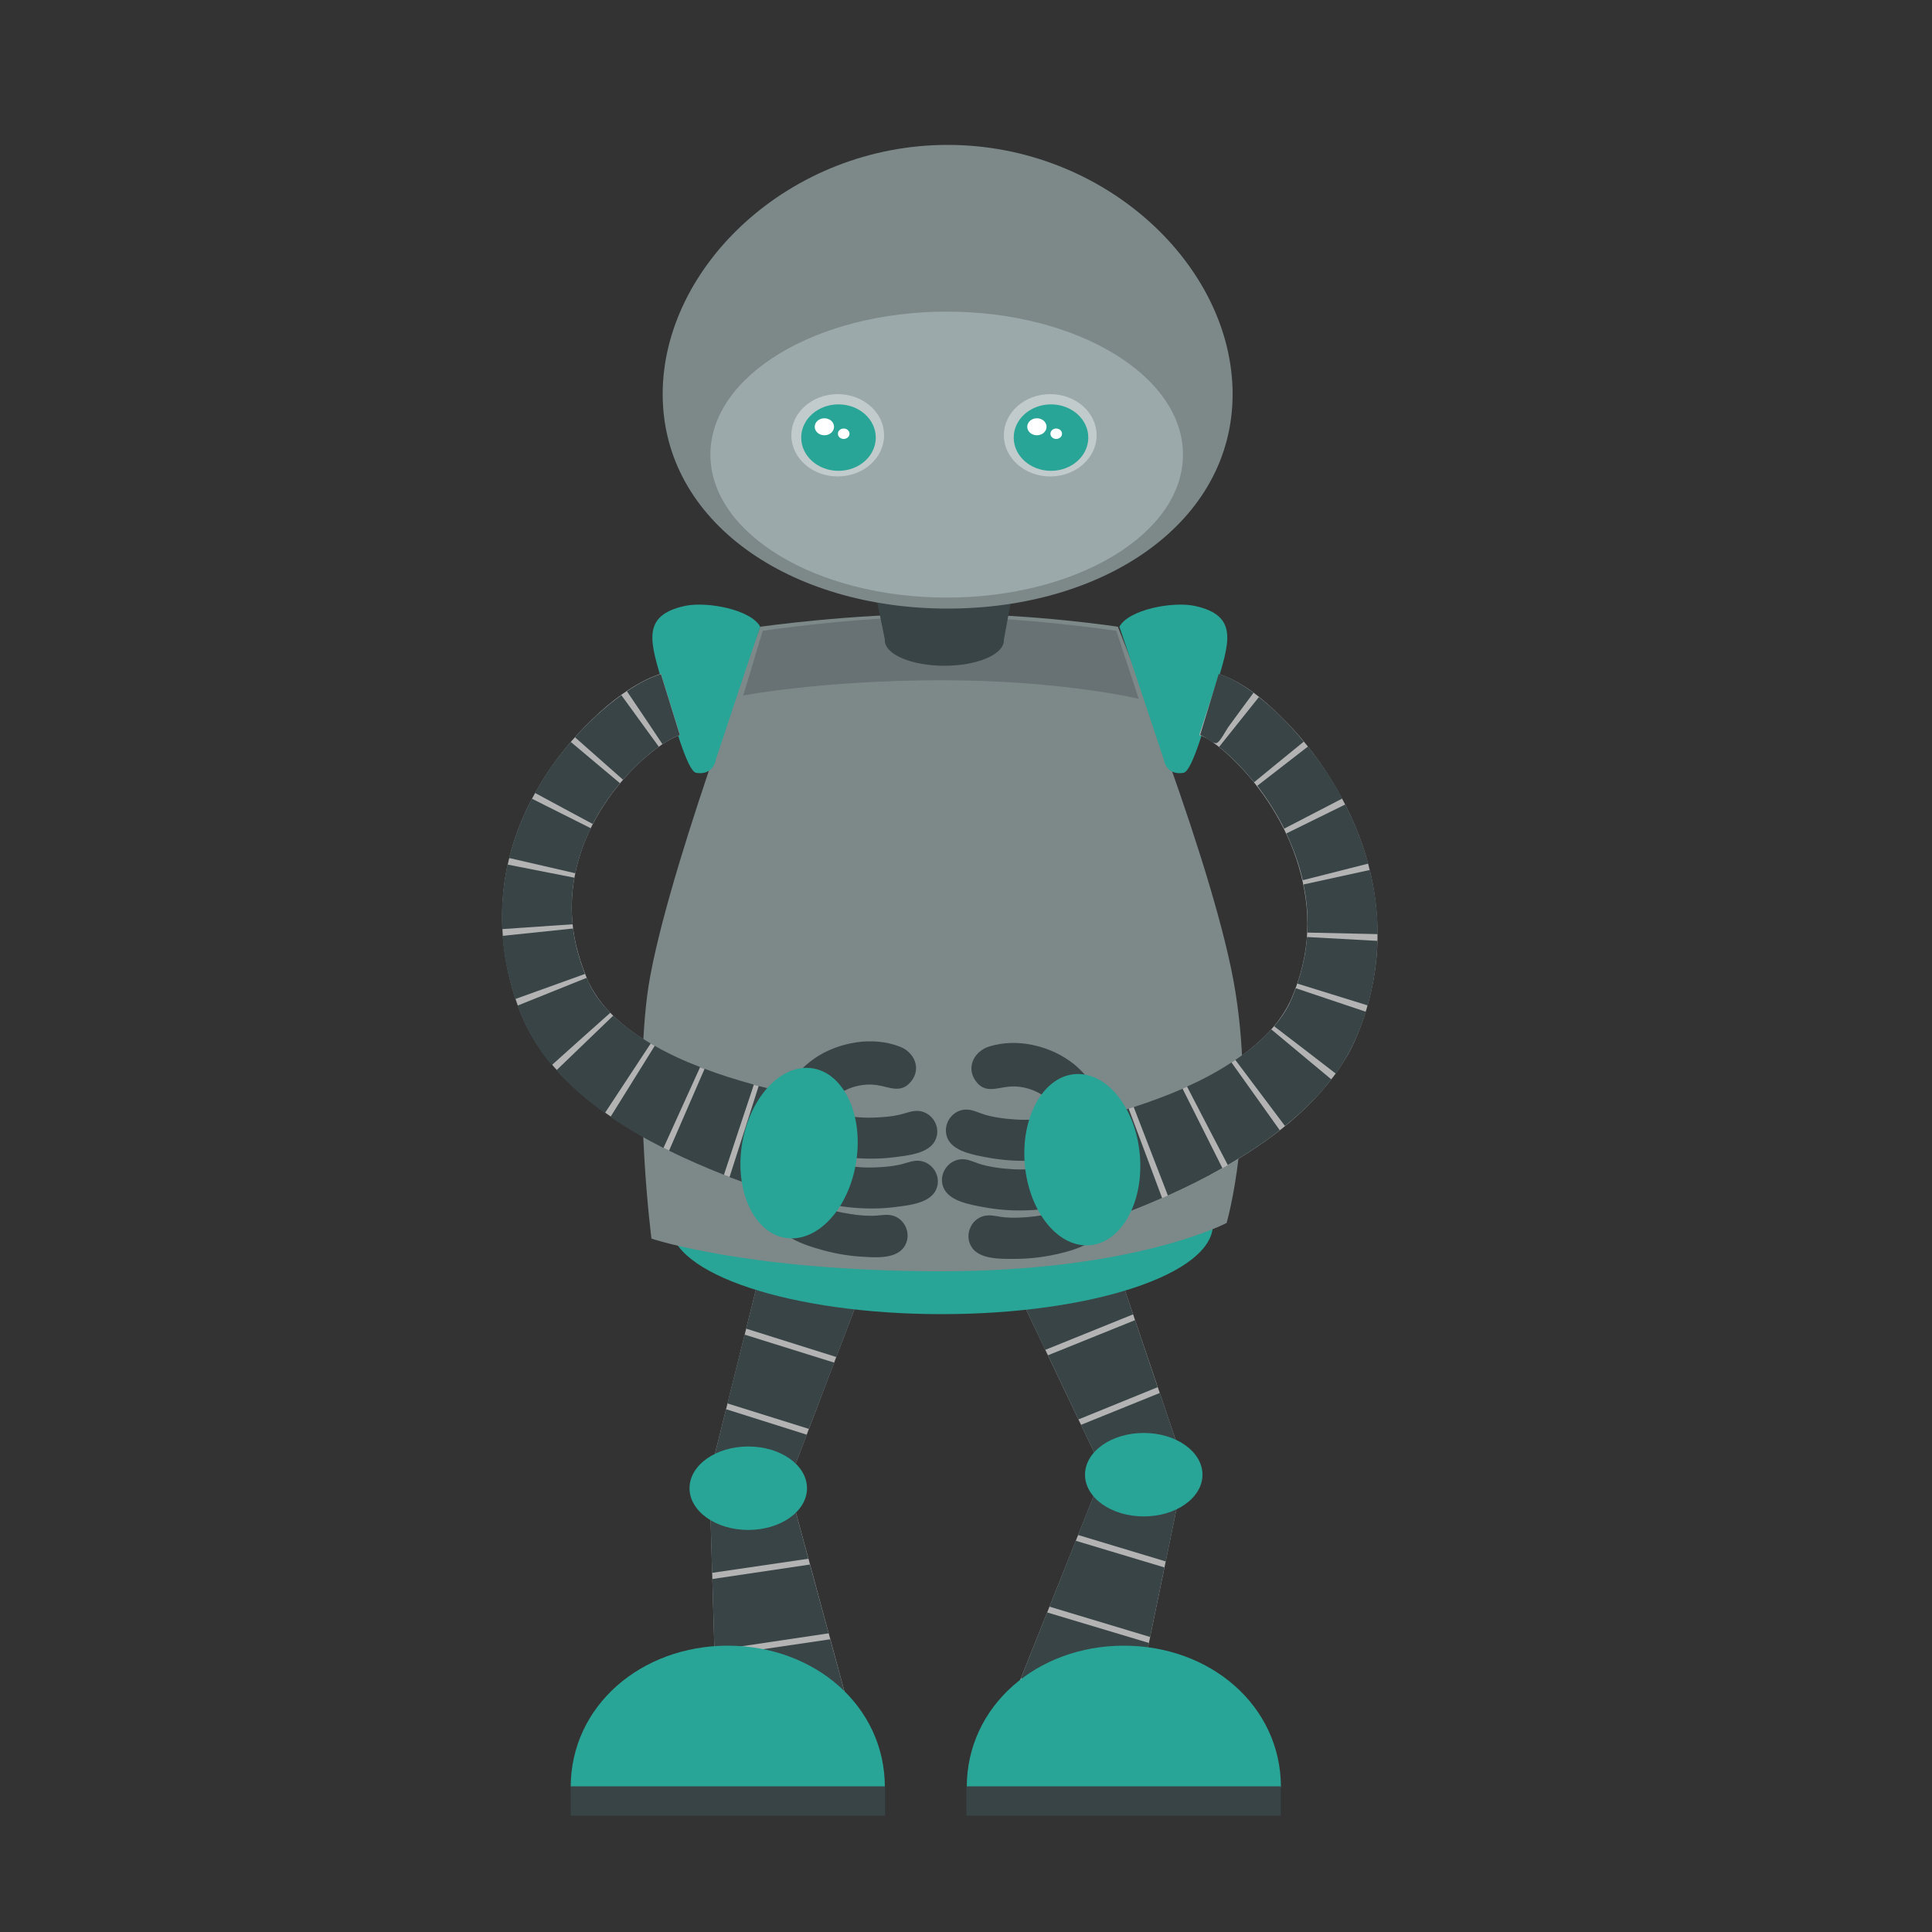 <?xml version="1.0" encoding="utf-8"?>
<!-- Generator: Adobe Illustrator 19.1.0, SVG Export Plug-In . SVG Version: 6.00 Build 0)  -->
<svg version="1.1" id="レイヤー_1" xmlns="http://www.w3.org/2000/svg" xmlns:xlink="http://www.w3.org/1999/xlink" x="0px"
	 y="0px" viewBox="0 0 1000 1000" style="enable-background:new 0 0 1000 1000;" xml:space="preserve">
<rect x="0" y="0" width="1000" height="1000" fill="#333333" stroke="none"/>
<style type="text/css">
	.st0{fill:#B3B3B3;}
	.st1{fill:#394447;}
	.st2{fill:#28A596;}
	.st3{fill:#7D8889;}
	.st4{fill:#687173;}
	.st5{fill:#9BA9AA;}
	.st6{fill:#C2CBCC;}
	.st7{fill:#FFFFFF;}
</style>
<polygon class="st0" points="445.9,668.1 406.1,772.7 406.8,763.8 449.4,920.8 372.1,932.3 367.3,769.7 367.1,764.2 368,760.7 
	395.1,652.1 "/>
<polygon class="st0" points="574.7,645.5 611.3,753.5 613.4,759.7 611.9,766.8 576.5,938.6 508.6,918.2 573.7,755.3 574.3,768.5 
	525.3,665.6 "/>
<g>
	<polygon class="st1" points="445.9,668.1 432.9,702.4 386.2,687.7 395.1,652.1 	"/>
	<polygon class="st1" points="431.8,705.3 418.7,739.6 376.5,726.4 385.4,690.8 	"/>
	<polygon class="st1" points="417.6,742.6 406.1,772.7 406.8,763.8 407.9,768.1 367.4,774.1 367.3,769.7 367.1,764.2 368,760.7 
		375.8,729.4 	"/>
	<polygon class="st1" points="408.8,771.2 418.4,806.8 368.6,814.1 367.5,777.3 	"/>
	<polygon class="st1" points="419.2,809.8 428.9,845.4 369.8,854.2 368.7,817.3 	"/>
	<polygon class="st1" points="429.7,848.5 439.4,884 371,894.2 369.9,857.3 	"/>
	<polygon class="st1" points="440.2,887.1 449.4,920.8 372.1,932.3 371.1,897.4 	"/>
</g>
<g>
	<polygon class="st1" points="574.7,645.5 586.5,680.3 541,698.7 525.3,665.6 	"/>
	<polygon class="st1" points="587.5,683.3 599.2,718 558.2,734.7 542.4,701.5 	"/>
	<polygon class="st1" points="600.3,721 611.3,753.5 613.4,759.7 611.9,766.8 611.4,769.1 572.8,757.5 573.7,755.3 574.3,768.5 
		559.5,737.5 	"/>
	<polygon class="st1" points="610.8,772.2 603.4,808.2 558,794.5 571.6,760.4 	"/>
	<polygon class="st1" points="602.7,811.3 595.3,847.3 543.2,831.6 556.8,797.5 	"/>
	<polygon class="st1" points="594.7,850.4 587.2,886.4 528.4,868.7 542,834.6 	"/>
	<polygon class="st1" points="586.6,889.5 579.2,925.5 513.6,905.8 527.2,871.6 	"/>
	<polygon class="st1" points="578.5,928.6 576.5,938.6 508.6,918.2 512.4,908.7 	"/>
</g>
<ellipse class="st2" cx="487.4" cy="633.9" rx="140.4" ry="46.3"/>
<ellipse class="st2" cx="387.3" cy="770.3" rx="30.4" ry="21.6"/>
<ellipse class="st2" cx="592" cy="763.3" rx="30.4" ry="21.6"/>
<path class="st3" d="M634.9,633c0,0-47.3,25-147.5,25s-150.2-16.9-150.2-16.9s-9.1-70-2.3-125.2c6.7-55,58.6-191.5,58.6-191.5
	s46.9-6.7,94.4-6.7s90.7,6.7,90.7,6.7s51,126.3,60.9,189.3C650.1,580.7,634.9,633,634.9,633z"/>
<g>
	<path class="st2" d="M458,925H295.4c0-42,36.4-73.2,81.3-73.2S458,883,458,925z"/>
	<rect x="295.4" y="924.6" class="st1" width="162.7" height="15.2"/>
</g>
<g>
	<path class="st2" d="M663,925H500.4c0-42,36.4-73.2,81.3-73.2S663,883,663,925z"/>
	<rect x="500.2" y="924.6" class="st1" width="162.7" height="15.2"/>
</g>
<path class="st4" d="M589.4,361.7c0,0-39.8-9.6-101.8-9.6S384.7,360,384.7,360l10.1-33.5c0,0,48.5-7.3,91.3-7.3s91.7,7.3,91.7,7.3
	L589.4,361.7z"/>
<path class="st1" d="M525.4,299.6l-72.7,5.5L458,331h0c0,0,0,0.4,0,0.5c0,7.2,13.8,13.1,30.8,13.1c17,0,30.8-5.9,30.8-13.1
	c0-0.1,0-0.4,0-0.4h0L525.4,299.6z"/>
<path class="st2" d="M360.3,400c5.7,1,9.3-2,10.2-6.8c0,0,19.5-58.8,23-68.8c-4.8-8.9-27.5-13.2-38.9-10.8
	c-23.3,5-17.8,19.3-11.3,41.3C348.3,372,355.6,399.2,360.3,400z"/>
<path class="st2" d="M612.6,400c-5.7,1-9.3-2-10.2-6.8c0,0-19.5-58.8-23-68.8c4.8-8.9,27.5-13.2,38.9-10.8
	c23.3,5,17.8,19.3,11.3,41.3C624.6,372,617.3,399.2,612.6,400z"/>
<path class="st3" d="M638,204c0,66.3-66,111-147.5,111S343,270.3,343,204S409,75,490.5,75S638,137.7,638,204z"/>
<ellipse class="st5" cx="490" cy="235.3" rx="122.3" ry="74"/>
<g>
	<ellipse class="st6" cx="433.6" cy="225.3" rx="24" ry="21.3"/>
	<ellipse class="st2" cx="434" cy="226.5" rx="19.3" ry="17.2"/>
	<ellipse class="st7" cx="426.7" cy="220.9" rx="5" ry="4.4"/>
	<ellipse class="st7" cx="436.7" cy="224.5" rx="3" ry="2.7"/>
</g>
<g>
	<ellipse class="st6" cx="543.6" cy="225.3" rx="24" ry="21.3"/>
	<ellipse class="st2" cx="544" cy="226.5" rx="19.3" ry="17.2"/>
	<ellipse class="st7" cx="536.7" cy="220.9" rx="5" ry="4.4"/>
	<ellipse class="st7" cx="546.7" cy="224.5" rx="3" ry="2.7"/>
</g>
<path class="st0" d="M352,380.5c-3.3,1-6.4,2.9-9.3,4.8c-3.9,2.7-7.6,5.7-11.1,8.9c-7.2,6.7-13.6,14.2-19,22.5
	c-11.6,17.6-18.1,38.6-16.4,59.8c0.9,11.4,4.2,22.2,8.8,32.7c-0.3-0.8-0.1-0.2-0.1-0.3c7.3,14.8,20.9,25.2,35,33.1
	c19.8,11,41.8,18,63.8,22.8c5.6,1.2,11.3,2.3,17,3.2c4.8,0.8,9.6,1.3,14.4,2.1c-1,6.2-2.1,12.4-3.1,18.5c-1.6,9.8-3.3,19.6-4.9,29.4
	c-0.4,2.2-0.8,4.5-1.1,6.7c-2.4-0.8-4.9-1.3-7.3-2c-3.1-0.9-6.2-1.8-9.3-2.7c-5.2-1.6-10.4-3.2-15.5-5c-13.7-4.6-27.1-9.9-40.2-16
	c-13.6-6.3-26.9-13.6-39.2-22.2c-11.5-8.1-22.2-17.4-31-28.5c-5-6.4-9.3-13.3-12.6-20.7c-4.5-10.1-7.5-21-9.3-31.9
	c-2.4-14.8-2.3-30.1,0.5-44.9c2.8-14.5,8.1-28.5,15.4-41.3c7-12.4,15.7-23.8,25.7-33.9c9.3-9.4,19.9-18.3,31.9-24.1
	c2.3-1.1,4.6-2,7-2.8L352,380.5z"/>
<path class="st0" d="M631,348.9c12.2,4,22.6,12.8,31.7,21.7c9.9,9.6,18.6,20.6,25.9,32.3c7.7,12.3,14,25.6,18.2,39.5
	c4.3,14.1,6.4,28.6,6.2,43.3c-0.2,14.2-2.8,28.3-7.3,41.7c-1.9,5.5-4.1,11-6.8,16.2c-6.8,12.7-16.3,23.8-26.9,33.4
	c-11,10-23.4,18.4-36.2,25.9c-12.5,7.3-25.6,13.6-38.9,19.2c-12,5.1-24.3,9.7-36.8,13.7c-2.2,0.7-4.5,1.5-6.8,2
	c-1.3-6.1-2.6-12.3-3.9-18.4c-2.1-9.7-4.1-19.5-6.2-29.2c-0.5-2.2-0.9-4.5-1.4-6.7c1.7-0.1,3.4-0.5,5.1-0.7c2.2-0.4,4.5-0.8,6.7-1.2
	c4.6-0.9,9.1-1.9,13.7-3c10-2.5,20-5.5,29.7-9c10-3.6,19.9-7.9,29.3-13c9.3-5,18.3-10.9,26.1-18.1c6.3-5.8,11.7-12.5,15.4-20.2
	c0.2-0.4-0.2,0.4-0.1,0.3c3.3-7.5,5.9-15.2,7.4-23.3c2.2-11.4,2.1-23.2,0-34.7c-3.9-21.9-14.6-42.5-29-59.2
	c-3.9-4.5-8-8.7-12.5-12.6c-3.6-3.1-7.5-6.1-11.8-8c0,0,0,0,0,0l0,0c0,0,0,0,0,0c-0.4-0.1-0.7-0.2-1.1-0.3L631,348.9z"/>
<g>
	<path class="st1" d="M351.9,380.5c-3.2,1-6.2,2.8-9,4.7c-6.1-9.1-12.2-18.3-18.4-27.4c5.5-3.7,11.3-7,17.6-8.9L351.9,380.5z"/>
	<path class="st1" d="M341,386.5c-6.8,4.9-13,10.8-18.5,17.1c-8.3-7.3-16.6-14.7-24.9-22c7.2-8,15.2-15.4,24-21.8L341,386.5z"/>
	<path class="st1" d="M320.9,405.4c-5.4,6.5-10.2,13.6-14.1,21.1c-10-5.4-20-10.7-29.9-16.1c5.2-9.4,11.5-18.3,18.5-26.4
		L320.9,405.4z"/>
	<path class="st1" d="M305.8,428.7c-3.6,7.4-6.4,15.3-8,23.3c-11.4-2.6-22.8-5.3-34.3-7.9c2.7-10.7,6.7-21,11.8-30.7L305.8,428.7z"
		/>
	<path class="st1" d="M297.3,454.3c-1.4,7.9-1.8,16.1-0.9,24.1c-12.2,0.8-24.3,1.7-36.5,2.5c-0.5-11.2,0.4-22.4,2.8-33.4
		L297.3,454.3z"/>
	<path class="st1" d="M296.6,480.6c1,8,3.2,15.9,6.2,23.5c-12,4.3-24.1,8.7-36.1,13c-3.5-10.6-5.8-21.6-6.6-32.7L296.6,480.6z"/>
	<path class="st1" d="M303.7,506.1c0.5,1.1,1,2.2,1.4,3.3c-0.1-0.2,0.2,0.5-0.2-0.5c2.6,5.7,6.6,10.8,11,15.3
		c-10.1,9-20.2,18-30.3,27.1c-7.7-9.2-13.7-19.5-17.7-30.8L303.7,506.1z"/>
	<path class="st1" d="M317.4,525.7c5.8,5.6,12.5,10.3,19.4,14.4c-7.9,12-15.8,24-23.7,36c-9.1-6.5-17.7-13.7-25.1-22.1L317.4,525.7z
		"/>
	<path class="st1" d="M338.9,541.3c7.5,4.3,15.4,7.9,23.5,11c-6.3,14-12.7,27.9-19,41.9c-9.5-4.8-18.7-10.1-27.4-16.1L338.9,541.3z"
		/>
	<path class="st1" d="M364.7,553.2c8.3,3.2,16.9,5.8,25.5,8.2c-5.2,15.6-10.4,31.2-15.5,46.7c-9.6-3.8-19.1-7.9-28.4-12.5
		L364.7,553.2z"/>
	<path class="st1" d="M392.7,562.1c8.7,2.3,17.6,4.1,26.4,5.6c-4.1,17.2-8.3,34.4-12.4,51.6c-9.8-3-19.5-6.4-29.1-10L392.7,562.1z"
		/>
	<path class="st1" d="M421.8,568.1c4.4,0.7,8.9,0.9,13.3,1.7c-3.1,18.3-6.1,36.5-9.2,54.8c-5.4-1.2-10.8-2.8-16.1-4.4L421.8,568.1z"
		/>
</g>
<g>
	<path class="st1" d="M484.4,616c-3.4,7-14.5,7.9-21.4,8.8c-7,0.9-14.2,0.9-21.2,0.3c-7-0.6-14.9-1.8-21-5.4
		c-6.3-3.8-7.6-12.9-1.6-17.7c5.8-4.6,11-0.7,17,0.8c5.8,1.4,12,1.7,18,1.4c3.8-0.2,7.5-0.5,11.2-1.3c2.9-0.6,5.8-1.9,8.8-2.1
		C482.1,600.3,487.9,608.8,484.4,616z"/>
	<path class="st1" d="M467.7,645.8c-4.7,6.2-15.7,5-22.6,4.6c-7.1-0.5-14.1-1.8-20.9-3.8c-6.7-1.9-14.3-4.5-19.6-9.3
		c-5.5-5-5-14.1,1.8-17.7c6.5-3.4,10.9,1.4,16.5,4c5.4,2.5,11.5,3.9,17.4,4.8c3.7,0.6,7.5,0.9,11.3,0.9c3,0,6.1-0.8,9-0.4
		C468.5,629.9,472.5,639.4,467.7,645.8z"/>
	<path class="st1" d="M484.1,590.2c-3.4,7-14.5,7.9-21.4,8.8c-7,0.9-14.2,0.9-21.2,0.3c-7-0.6-14.9-1.8-21-5.4
		c-6.3-3.8-7.6-12.9-1.6-17.7c5.8-4.6,11-0.7,17,0.8c5.8,1.4,12,1.7,18,1.4c3.8-0.2,7.5-0.5,11.2-1.3c2.9-0.6,5.8-1.9,8.8-2.1
		C481.8,574.5,487.6,583,484.1,590.2z"/>
	<path class="st1" d="M471.7,559.6c-5.4,6.8-11.4,2.9-18.1,2c-6.3-0.9-13.3,0.7-18.7,4.2c-5.4,3.5-6.7,10.8-13.4,12.4
		c-7,1.6-13.9-4-13.7-11.2c0.2-7.6,7.6-14.8,13.4-18.9c6.5-4.6,14.2-7.4,22.1-8.6c7.5-1.1,15.5-0.5,22.6,2.3
		C473.1,544.6,477,552.9,471.7,559.6z"/>
	<path class="st2" d="M407.9,640.9c-16.5-1.5-27.3-22.5-24.1-46.8c3.2-24.3,19.1-42.8,35.5-41.3s27.3,22.5,24.1,46.8
		C440.3,623.9,424.4,642.4,407.9,640.9z"/>
</g>
<g>
	<path class="st1" d="M630.8,348.8c6.5,2,12.5,5.7,18,9.8c-4.4,5.9-8.8,11.9-13.1,17.8c-1.1,1.5-4.2,7.7-6,8.2c-1.9,0.5-5.7-3.1-8-4
		c0,0,0.1,0,0.1,0c-0.4-0.1-0.6-0.2-0.6-0.2L630.8,348.8z"/>
	<path class="st1" d="M651.6,360.8c8.6,6.8,16.3,14.6,23.2,23.1c-8.6,7-17.2,14-25.7,21c-5.4-6.7-11.4-13-18.1-18.3L651.6,360.8z"/>
	<path class="st1" d="M677,386.4c6.7,8.4,12.7,17.5,17.8,26.9c-10,5.2-20.1,10.4-30.1,15.6c-3.9-7.8-8.7-15.2-13.9-22.2L677,386.4z"
		/>
	<path class="st1" d="M696.3,416.4c5,9.7,9,20,11.9,30.6c-11.3,2.9-22.6,5.7-33.9,8.6c-1.9-8.4-4.9-16.5-8.5-24.2L696.3,416.4z"/>
	<path class="st1" d="M709,450.3c2.7,10.9,4.1,22,4.1,33.2c-12.1-0.3-24.3-0.5-36.4-0.8c0.4-8.3-0.3-16.7-2-24.9L709,450.3z"/>
	<path class="st1" d="M713,487c-0.3,11.3-2,22.5-5.1,33.4c-12.1-3.8-24.3-7.5-36.4-11.3c2.7-7.8,4.4-15.9,5-24.1L713,487z"/>
	<path class="st1" d="M707,523.7c-3.6,11.4-8.5,22.2-15.6,32c-10.6-8.2-21.3-16.4-31.9-24.5c3.3-3.9,6.3-8.2,8.4-12.8
		c-0.1,0.3,0,0.1-0.1,0.2c1.1-2.3,2-4.7,2.9-7.1L707,523.7z"/>
	<path class="st1" d="M689.1,558.7c-6.9,9-15.2,17-24,24.1c-8.6-11.4-17.1-22.8-25.7-34.2c6.8-4.6,13.2-9.7,18.6-15.8L689.1,558.7z"
		/>
	<path class="st1" d="M662.4,585c-8.5,6.7-17.6,12.6-26.9,18c-7-13.5-14.1-27-21.1-40.6c8-3.6,15.7-7.7,23-12.5L662.4,585z"/>
	<path class="st1" d="M632.7,604.6c-9.1,5.2-18.6,9.9-28.2,14.2c-5.9-15.3-11.8-30.5-17.7-45.8c8.6-2.8,17.1-5.9,25.3-9.5
		L632.7,604.6z"/>
	<path class="st1" d="M601.5,620.1c-9.6,4.2-19.3,8-29.1,11.6c-4.9-17-9.8-34-14.7-51c8.9-1.9,17.8-4.2,26.5-6.9L601.5,620.1z"/>
	<path class="st1" d="M569.3,632.7c-5.3,1.8-10.5,3.7-15.9,5.1c-3.8-18.1-7.7-36.3-11.5-54.4c4.3-1,8.8-1.3,13.1-2.2L569.3,632.7z"
		/>
</g>
<g>
	<path class="st1" d="M488.3,614.6c2.9,7.2,13.9,8.9,20.7,10.2c7,1.3,14.1,1.9,21.2,1.7c7-0.2,15-0.7,21.3-4
		c6.6-3.4,8.5-12.3,2.8-17.5c-5.4-5-10.9-1.4-17-0.4c-5.9,1-12.1,0.8-18,0.2c-3.7-0.4-7.5-1-11.1-2c-2.9-0.8-5.7-2.3-8.6-2.7
		C491.7,599,485.3,607.2,488.3,614.6z"/>
	<path class="st1" d="M502.9,645.5c4.2,6.5,15.3,6.1,22.3,6.1c7.1,0,14.2-0.8,21.1-2.3c6.8-1.5,14.6-3.6,20.2-8
		c5.8-4.6,6-13.7-0.6-17.7c-6.3-3.9-11,0.7-16.7,2.8c-5.6,2.1-11.7,3.1-17.7,3.6c-3.8,0.3-7.5,0.4-11.3,0.1c-3-0.2-6-1.2-9-1
		C503.3,629.5,498.6,638.7,502.9,645.5z"/>
	<path class="st1" d="M490.3,588.9c2.9,7.2,13.9,8.9,20.7,10.2c7,1.3,14.1,1.9,21.2,1.7c7-0.2,15-0.7,21.3-4
		c6.6-3.4,8.5-12.3,2.8-17.5c-5.4-5-10.9-1.4-17-0.4c-5.9,1-12.1,0.8-18,0.2c-3.7-0.4-7.5-1-11.1-2c-2.9-0.8-5.7-2.3-8.6-2.7
		C493.7,573.3,487.4,581.4,490.3,588.9z"/>
	<path class="st1" d="M504.8,559.2c4.9,7.2,11.2,3.7,17.9,3.2c6.4-0.5,13.2,1.6,18.3,5.4c5.1,3.9,6,11.2,12.6,13.2
		c6.9,2.1,14.2-3.1,14.5-10.3c0.3-7.6-6.6-15.2-12.1-19.8c-6.2-5-13.7-8.4-21.4-10c-7.4-1.6-15.4-1.5-22.7,0.8
		C504.4,544.1,500,552.2,504.8,559.2z"/>
	<path class="st2" d="M562.9,644.6c16.5-0.4,28.7-20.6,27.2-45.1s-16.1-44-32.6-43.6s-28.7,20.6-27.2,45.1
		C531.8,625.5,546.4,645,562.9,644.6z"/>
</g>
</svg>
